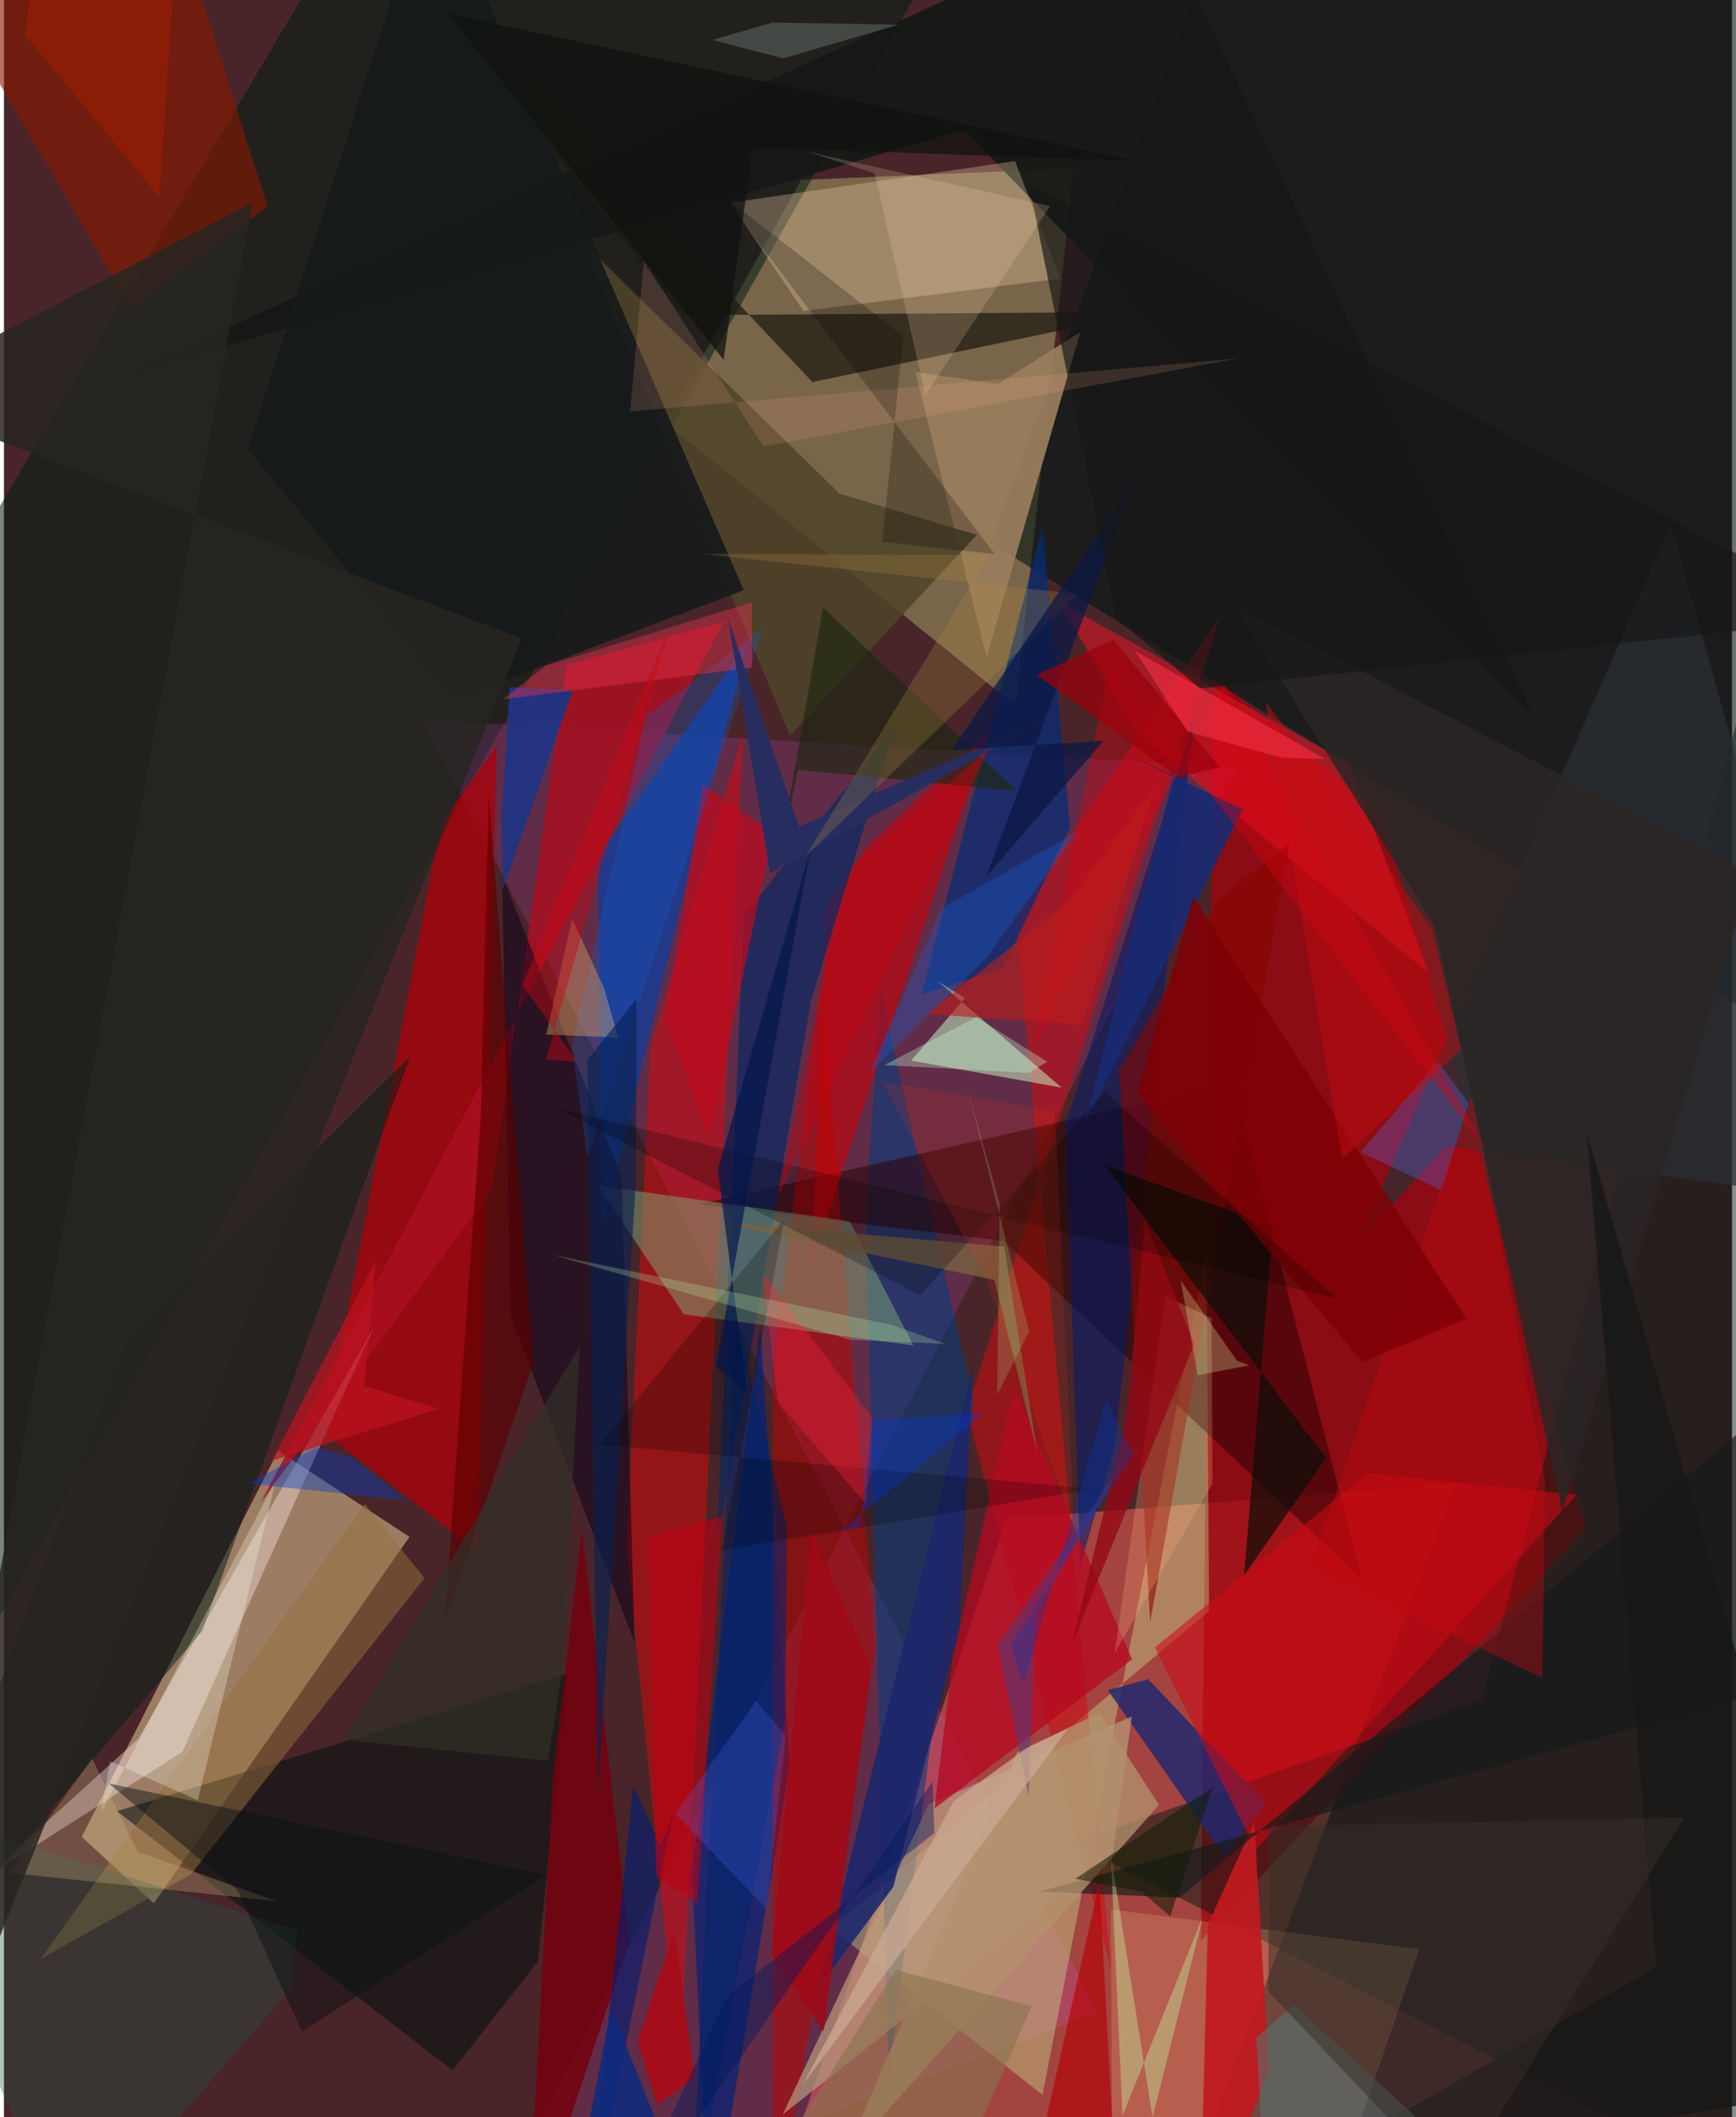 <svg xmlns="http://www.w3.org/2000/svg" width="228" height="278" viewBox="0 0 836 1024"><path fill="#492529" d="M0 0h836v1024H0z"/><path fill="#fb6458" fill-opacity=".506" d="M484.979 734.643l-103.686 305.509 197.893 1.323 123.087-323.782z"/><path fill="#9f050e" fill-opacity=".765" d="M666.453 393.318l98.712 346.02-186.177 199.483 6.202-611.718z"/><path fill="#ebd29c" fill-opacity=".51" d="M196.178 743.341L72.477 920.551l-34.851-32.143 95.027-186.725z"/><path fill="#9a8f60" fill-opacity=".6" d="M489.463 341.38L320.137 204.47l65.496-117.44 131.81-5.594z"/><path fill="#001c13" fill-opacity=".537" d="M458.085-32.493L175.223-53.369-48.67 323.35l31.624 484.956z"/><path fill="#001714" fill-opacity=".596" d="M477.23 262.505L598.94-62 852.9-15.526l3.304 512.61z"/><path fill="#f759fc" fill-opacity=".145" d="M596.277 371.17L228.004 1086l301.29-112.578-327.52-625.449z"/><path fill="#ac0009" fill-opacity=".765" d="M229.107 750.517l-73.977-57.475 56.283-295.214 26.924-36.932z"/><path fill="#001a14" fill-opacity=".482" d="M898 1086L516.813 891.431l198.232-69.153L898 119.535z"/><path fill="#ccf79d" fill-opacity=".349" d="M583.046 779.132l-1.354-173.016-79.26 407.077L400.104 932.7z"/><path fill="#f50000" fill-opacity=".439" d="M357.415 354.795l-44.576 151.832-11.747 240.446 25.794 257.58z"/><path fill="#193a92" fill-opacity=".859" d="M287.357 414.03l1.808 181.432 50.407-206.976 20.5-78.348z"/><path fill="#d20b11" fill-opacity=".525" d="M489.542 442.895l98.952-145.05-122.701 384.26L535.66 952.92z"/><path fill="#003d80" fill-opacity=".553" d="M427.948 1005.599l-11.153-420.325 7.399-104.812 44.795 196.717z"/><path fill="#2d0407" fill-opacity=".557" d="M336.054 582.414L594.73 523.54l62.28 240.346-173.515-163.723z"/><path fill="#002378" fill-opacity=".678" d="M332.885 905.608l33.017-263.696 14.266 212.023L341.243 1086z"/><path fill="#00120e" fill-opacity=".537" d="M54.603 875.999l162.501 125.426 41.165-52.74L273.096 809.3z"/><path fill="#a91021" fill-opacity=".851" d="M348.209 300.642l-76.045 21.068-36.171 253.966-111.77 150.997z"/><path fill="#ca000b" fill-opacity=".6" d="M390.835 610.521l85.578-256.491-58.275 54.761-20.388 29.16z"/><path fill="#c00301" fill-opacity=".506" d="M372.07 662.475l23.367-190.884 26.254 325.006L371.593 1086z"/><path fill="#002d79" fill-opacity=".694" d="M483.341 468.176l-39.305 12.755 58.373-226.269 13.334 145.433z"/><path fill="#092864" fill-opacity=".702" d="M390.36 484.175l-45.452 263.602 12.985-305.044 72.99-90.86z"/><path fill="#81aa78" fill-opacity=".482" d="M409.127 590.723L287.507 573.4l41.322 62.248 111.088 15.119z"/><path fill="#151816" fill-opacity=".929" d="M556.347-46.088L55.377 182.669 464.402 62.71l275.64 283.8z"/><path fill="#ec1425" fill-opacity=".529" d="M510.4 291.108l139.913 77.795 39.102 101.874-142.095-116.79z"/><path fill="#22286f" fill-opacity=".839" d="M610.546 872.162l-20.19 25.83-56.288-80.493 19.411-5.372z"/><path fill="#f5d8af" fill-opacity=".306" d="M510.957 134.722l-21.819-56.786-137.78 20.126 35.431 52.373z"/><path fill="#fee9e9" fill-opacity=".392" d="M86.324 847.283l91.974-204.188L65.127 840.913l-74.873 67.815z"/><path fill="#8a1900" fill-opacity=".612" d="M61.509 149.222l66.001-49.243L76.15-62H-62z"/><path fill="#9a7e5d" fill-opacity=".922" d="M475.385 317.824l45.29-157.159-39.821 25.058-39.956-5.815z"/><path fill="#cafdcc" fill-opacity=".506" d="M451.479 474.385l13.378 8.367-25.994 30.22 72.804 13.079z"/><path fill="#b79c7b" fill-opacity=".698" d="M545.63 830.216l-9.22 66.249-159.66 126.237 70.575-150.044z"/><path fill="#072118" fill-opacity=".537" d="M196.51 510.89L95.89 788.867-62 974.925 60.92 645.913z"/><path fill="#001b6c" fill-opacity=".549" d="M537.366 699.326l-16.654 57.97-7.11-213.468 61.861-194.34z"/><path fill="#8b0501" fill-opacity=".58" d="M554.5 784.59l67.62-377.033-35.118 27.708-47.469 82.633z"/><path fill="#1c1a11" fill-opacity=".722" d="M554.163 150.849L328.15 152.47 158.355-62 391.1 184.783z"/><path fill="#ffc389" fill-opacity=".212" d="M536.193 1075.251l99.3 10.749 49.199-143.232-149.192-19.21z"/><path fill="#ce0a15" fill-opacity=".553" d="M659.666 712.456L556.773 796.83l48.754 97.864 155.117-171.69z"/><path fill="#c01920" fill-opacity=".925" d="M612.026 1001.199l-33.6 84.801 3.951-154.977 22.447-49.557z"/><path fill="#2a2f35" fill-opacity=".714" d="M654.61 601.8l151.857-348.15L898 581.705l-200.792-27.333z"/><path fill="#4f4429" fill-opacity=".867" d="M380.336 355.742L280.072 117.33l124.127 121.41 66.47 19.962z"/><path fill="#76010d" fill-opacity=".835" d="M253.135 1086l49.627-147.133-23.237-199.425-14.129 122.596z"/><path fill="#10021c" fill-opacity=".549" d="M298.848 569.486l6.245 225.252-60.018-158.383-4.144-213.384z"/><path fill="#0b0d07" fill-opacity=".694" d="M599.977 761.846l39.573-56.65-107.23-141.71 81.577 29.608z"/><path fill="#233380" fill-opacity=".988" d="M244.64 332.384l30.455 1.606-33.69 96.041-.481-36.668z"/><path fill="#b50821" fill-opacity=".757" d="M545.786 802.546l-95.63 72.168 8.792-72.172 29.672-131.003z"/><path fill="#171a1b" fill-opacity=".906" d="M217.62 338.45l140.277-53.007L207.1-62l-89.15 279.09z"/><path fill="#182a72" fill-opacity=".902" d="M566.04 374.736l-42.886 167.928 76.157-151.231-60.447-28.583z"/><path fill="#966d3e" fill-opacity=".506" d="M17.851 947.406l156.725-220.11 28.858 36.04-113.1 143.323z"/><path fill="#bf0b1f" fill-opacity=".694" d="M320.038 492.463L338.17 379.47l33.644 23.422-30.683 148.015z"/><path fill="#ffaf7c" fill-opacity=".255" d="M561.899 627.082l22.32 10.415.41 80.107-47.31 81.96z"/><path fill="#0c5ed8" fill-opacity=".267" d="M282.203 560.043l85.193-256.588-56.772 43.17-35.855 159.231z"/><path fill="#1c276c" fill-opacity=".882" d="M430.29 912.559l-36.487 49.31 74.917-301.206-6.473 125.999z"/><path fill="#5470f4" fill-opacity=".302" d="M693.59 513.289l15.048 20.19-13.143 42.197-39.193-18.418z"/><path fill="#1e2812" fill-opacity=".667" d="M396.27 293.801L371.464 435.13l12.605-62.822 105.943 10.312z"/><path fill="#171a1b" fill-opacity=".667" d="M898 644.216L568.67 917.799l-67.835-2.91L898 805.79z"/><path fill="#011d75" fill-opacity=".604" d="M304.45 863.266L281.018 1086l42.798-209.198-6.135 16.22z"/><path fill="#bc0014" fill-opacity=".588" d="M315.524 907.524l-3.777-164.561 35.714-9.42-11.97 186.968z"/><path fill="#5d0000" fill-opacity=".663" d="M230.715 539.363l-17.435 244.58 42.774-124.678-21.527-274.37z"/><path fill="#00246e" fill-opacity=".561" d="M378.8 738.422l-24.797-102.316-21.845 441.006 45.734-245.15z"/><path fill="#c4090d" fill-opacity=".396" d="M744.256 811.602l1.285-95.655-35.169-186.5-78.237 228.236z"/><path fill="#b2916c" fill-opacity=".769" d="M529.999 828.542l28.785 44.416-152.795 172.036 84.13-197.488z"/><path fill="#e7324d" fill-opacity=".427" d="M262.14 321.97l99.682-30.634.125 31.545-120.454 15.34z"/><path fill="#2a2624" fill-opacity=".835" d="M691.86 447.074l-96.95-154.592 250.169 130.185L753.9 731.301z"/><path fill="#d90410" fill-opacity=".38" d="M716.523 555.191L590.097 330.79l-92.632 176.613L534.83 321.26z"/><path fill="#1d5443" fill-opacity=".349" d="M139.324 961.162l2.615-27.569L-62 869.313 31.107 1086z"/><path fill="#282d60" d="M370.625 422.297l-20.296-122.939 34.3 100.354 122.631-53.387z"/><path fill="#fcfeec" fill-opacity=".282" d="M51.324 851.873l42.423 18.85L131.47 716.16 46.773 876.95z"/><path fill="#d0b883" fill-opacity=".294" d="M64.69 895.588l-22.059-44.995-40.036 55.204 129.359 13.766z"/><path fill="#282520" fill-opacity=".843" d="M-59.689 191.397L250.39 308.765-62 1086 120.273 97.963z"/><path fill="#a50d1c" fill-opacity=".996" d="M334.072 1005.127l-18.162 12.925-9.42-30.526 17.937-54.22z"/><path fill="#e9b06b" fill-opacity=".376" d="M262.365 500.373l34.757 1.463-6.751-23.748-15.543-33.834z"/><path fill="#796243" fill-opacity=".792" d="M483.871 602.927l-141.399-12.179 136.716 28.282 20.876 84.252z"/><path fill="#003cc9" fill-opacity=".4" d="M194.677 725.56l-76.79-7.989 33.172-17.425L168.15 705z"/><path fill="#c4f8a2" fill-opacity=".38" d="M580.072 926.844l-38.939 96.335-5.7-126.352 20.245 127.2z"/><path fill="#181818" fill-opacity=".82" d="M765.648 547.228L799.31 951.38l-177.88 102.03L898 1008.9z"/><path fill="#b50306" fill-opacity=".675" d="M504.484 1023.656L736.785 1086l-199.49-39.178-7.375-136.273z"/><path fill="#9e0a17" fill-opacity=".89" d="M371.44 945.297l25.06 37.236 23.117-175.069-28.969-67.763z"/><path fill="#072253" fill-opacity=".631" d="M287.233 868.96l18.492-297.376.334-88.627-23.793 29.733z"/><path fill="#ab873f" fill-opacity=".275" d="M476.632 268.514L387.876 414.05l131.766-126.69-181.804-19.44z"/><path fill="#0b1844" fill-opacity=".741" d="M547.24 232.04l-88.918 130.778 73.597-4.51-56.878 65.952z"/><path fill="#151717" fill-opacity=".667" d="M538.135 299.214l-42.138-209.49L898 298.825l-319.369 34.118z"/><path fill="#4c3a82" fill-opacity=".502" d="M545.22 701.674l-64.511 93.824 14.968 73.145 3.212-88.333z"/><path fill="#58736f" fill-opacity=".576" d="M624.071 969.63L750.724 1086l-141.449-38.549-3.41-61.94z"/><path fill="#7e0105" fill-opacity=".839" d="M548.351 529.108l108.74 129.614 50.48-20.949-132.17-203.875z"/><path fill="#940815" fill-opacity=".78" d="M542.866 686.898l-26.395 108.624 59.398-145.557-23.777-59.16z"/><path fill="#1b5ccb" fill-opacity=".357" d="M475.398 463.048l44.116-60.938-65.992 37.26-34.997 79.706z"/><path fill="#c70b10" fill-opacity=".459" d="M610.297 339.082l80.456 109.744 14.284 58.915-57.638 52.582z"/><path fill-opacity=".235" d="M532.564 528.152l-89.33 98.272-176.495-90.746 378.615 92.541z"/><path fill="#bb1320" fill-opacity=".714" d="M210.3 681.368l-80.78 25.192 50.417-96.916-5.578 60.778z"/><path fill="#020000" fill-opacity=".224" d="M377.512 589.776L347.358 749.78l180.013-29.62-239.058-21.447z"/><path fill="#8a754e" fill-opacity=".612" d="M377.245 1038.326l83.652 14.533 36.356-82.513-65.727-17.55z"/><path fill="#caa791" fill-opacity=".773" d="M514.883 835.853l-128.368 172.29 73.118-137.234 35.418-25.57z"/><path fill="#091014" fill-opacity=".463" d="M113.085 914.415L50.727 862.6l211.865 44.234-118.485 75.716z"/><path fill="#ffdab4" fill-opacity=".188" d="M388.484 73.315l32.713 10.46 24.61 107.307 60.225-91.413z"/><path fill="#bc1c1a" fill-opacity=".596" d="M446.435 490.42l68.535-54.515 42.096-56.197-35.047 116.04z"/><path fill="#0e2b7e" fill-opacity=".851" d="M293.68 971.209L271.621 1086l3.006-17.618L339.589 1086z"/><path fill="#ffae8c" fill-opacity=".153" d="M302.9 199.033l6.677-72.864 57.8 89.789 229.425-42.531z"/><path fill="#4d72ff" fill-opacity=".216" d="M368.857 923.236l9.441-83.794-14.404-16.761-39.13 54.546z"/><path fill="#ff1e37" fill-opacity=".337" d="M374.407 678.26l-7.392-62.591 53.275 70.597-3.286 41.012z"/><path fill="#352e27" fill-opacity=".498" d="M612.041 883.345l-.387 79.823 89.85 94.787 111.548-178.931z"/><path fill="#ff3400" fill-opacity=".129" d="M424.74 523.076l83.76 14.422 9.057 201.204-42.549-120.338z"/><path fill="#303028" fill-opacity=".718" d="M269.978 808.904l-6.87 42.698-98.796-10.123 114.364-190.686z"/><path fill="#9a020b" fill-opacity=".725" d="M536.665 309.407l51.52 61.669-20.136 4.85-68.483-49.534z"/><path fill="#001961" fill-opacity=".42" d="M450.121 886.536l-99.916 78.661L293.172 1086l156.077-224.278z"/><path fill="#c70914" fill-opacity=".439" d="M322.32 302.36l-60.074 210.099 15.164 1.143-26.583-37.042z"/><path fill="#02154b" fill-opacity=".675" d="M390.134 410.77l-44.842 154.933 14.089 107.61-15.023-12.231z"/><path fill="#040000" fill-opacity=".227" d="M347.268 94.045l87.803 68.594-10.188 99.394 54.438 5.975z"/><path fill="#59625f" fill-opacity=".612" d="M376.903 28.233l-34.194-8.928 28.962-8.388 61.237 1.007z"/><path fill="#effeaf" fill-opacity=".259" d="M577.518 665.157l-8.233-45.756 27.234 38.71 5.996 2.227z"/><path fill="#bffab4" fill-opacity=".239" d="M265.36 606.922l144.356 41.145 45.743 1.926-25.918-9.18z"/><path fill="#003ab6" fill-opacity=".314" d="M546.204 703.348l-12.965-26.594-40.064 137.981-6.193-19.257z"/><path fill="#0f1210" fill-opacity=".741" d="M214.903 6.668l133.259 167.366 14.111-102.822 185.724 6.713z"/><path fill="#ef2e41" fill-opacity=".651" d="M547.147 314.804l92.06 52.357-21.718-.827-44.904-12.515z"/><path fill="#0038eb" fill-opacity=".298" d="M419.75 687.174l54.542-4.009-70 57.834 10.141-2.751z"/><path fill="#ca000b" fill-opacity=".404" d="M402.48 446.338l-28.388 133.343 102.519-217.552-64.852 55.833z"/><path fill="#a0ffa1" fill-opacity=".188" d="M495.97 644.012l-15.495 30.57 1.248-92.372-16.203-57.952z"/><path fill="#0e1d05" fill-opacity=".537" d="M584.878 864.428l-66.577 44.24 31.987 6.232 13.894 11.985z"/><path fill="#c7ffd7" fill-opacity=".322" d="M425.922 515.163l69.85 3.769 8.952-5.397-34.402-21.63z"/><path fill="#971c00" fill-opacity=".698" d="M10.205 16.976L21.561-62h64.035L75.176 95.316z"/></svg>